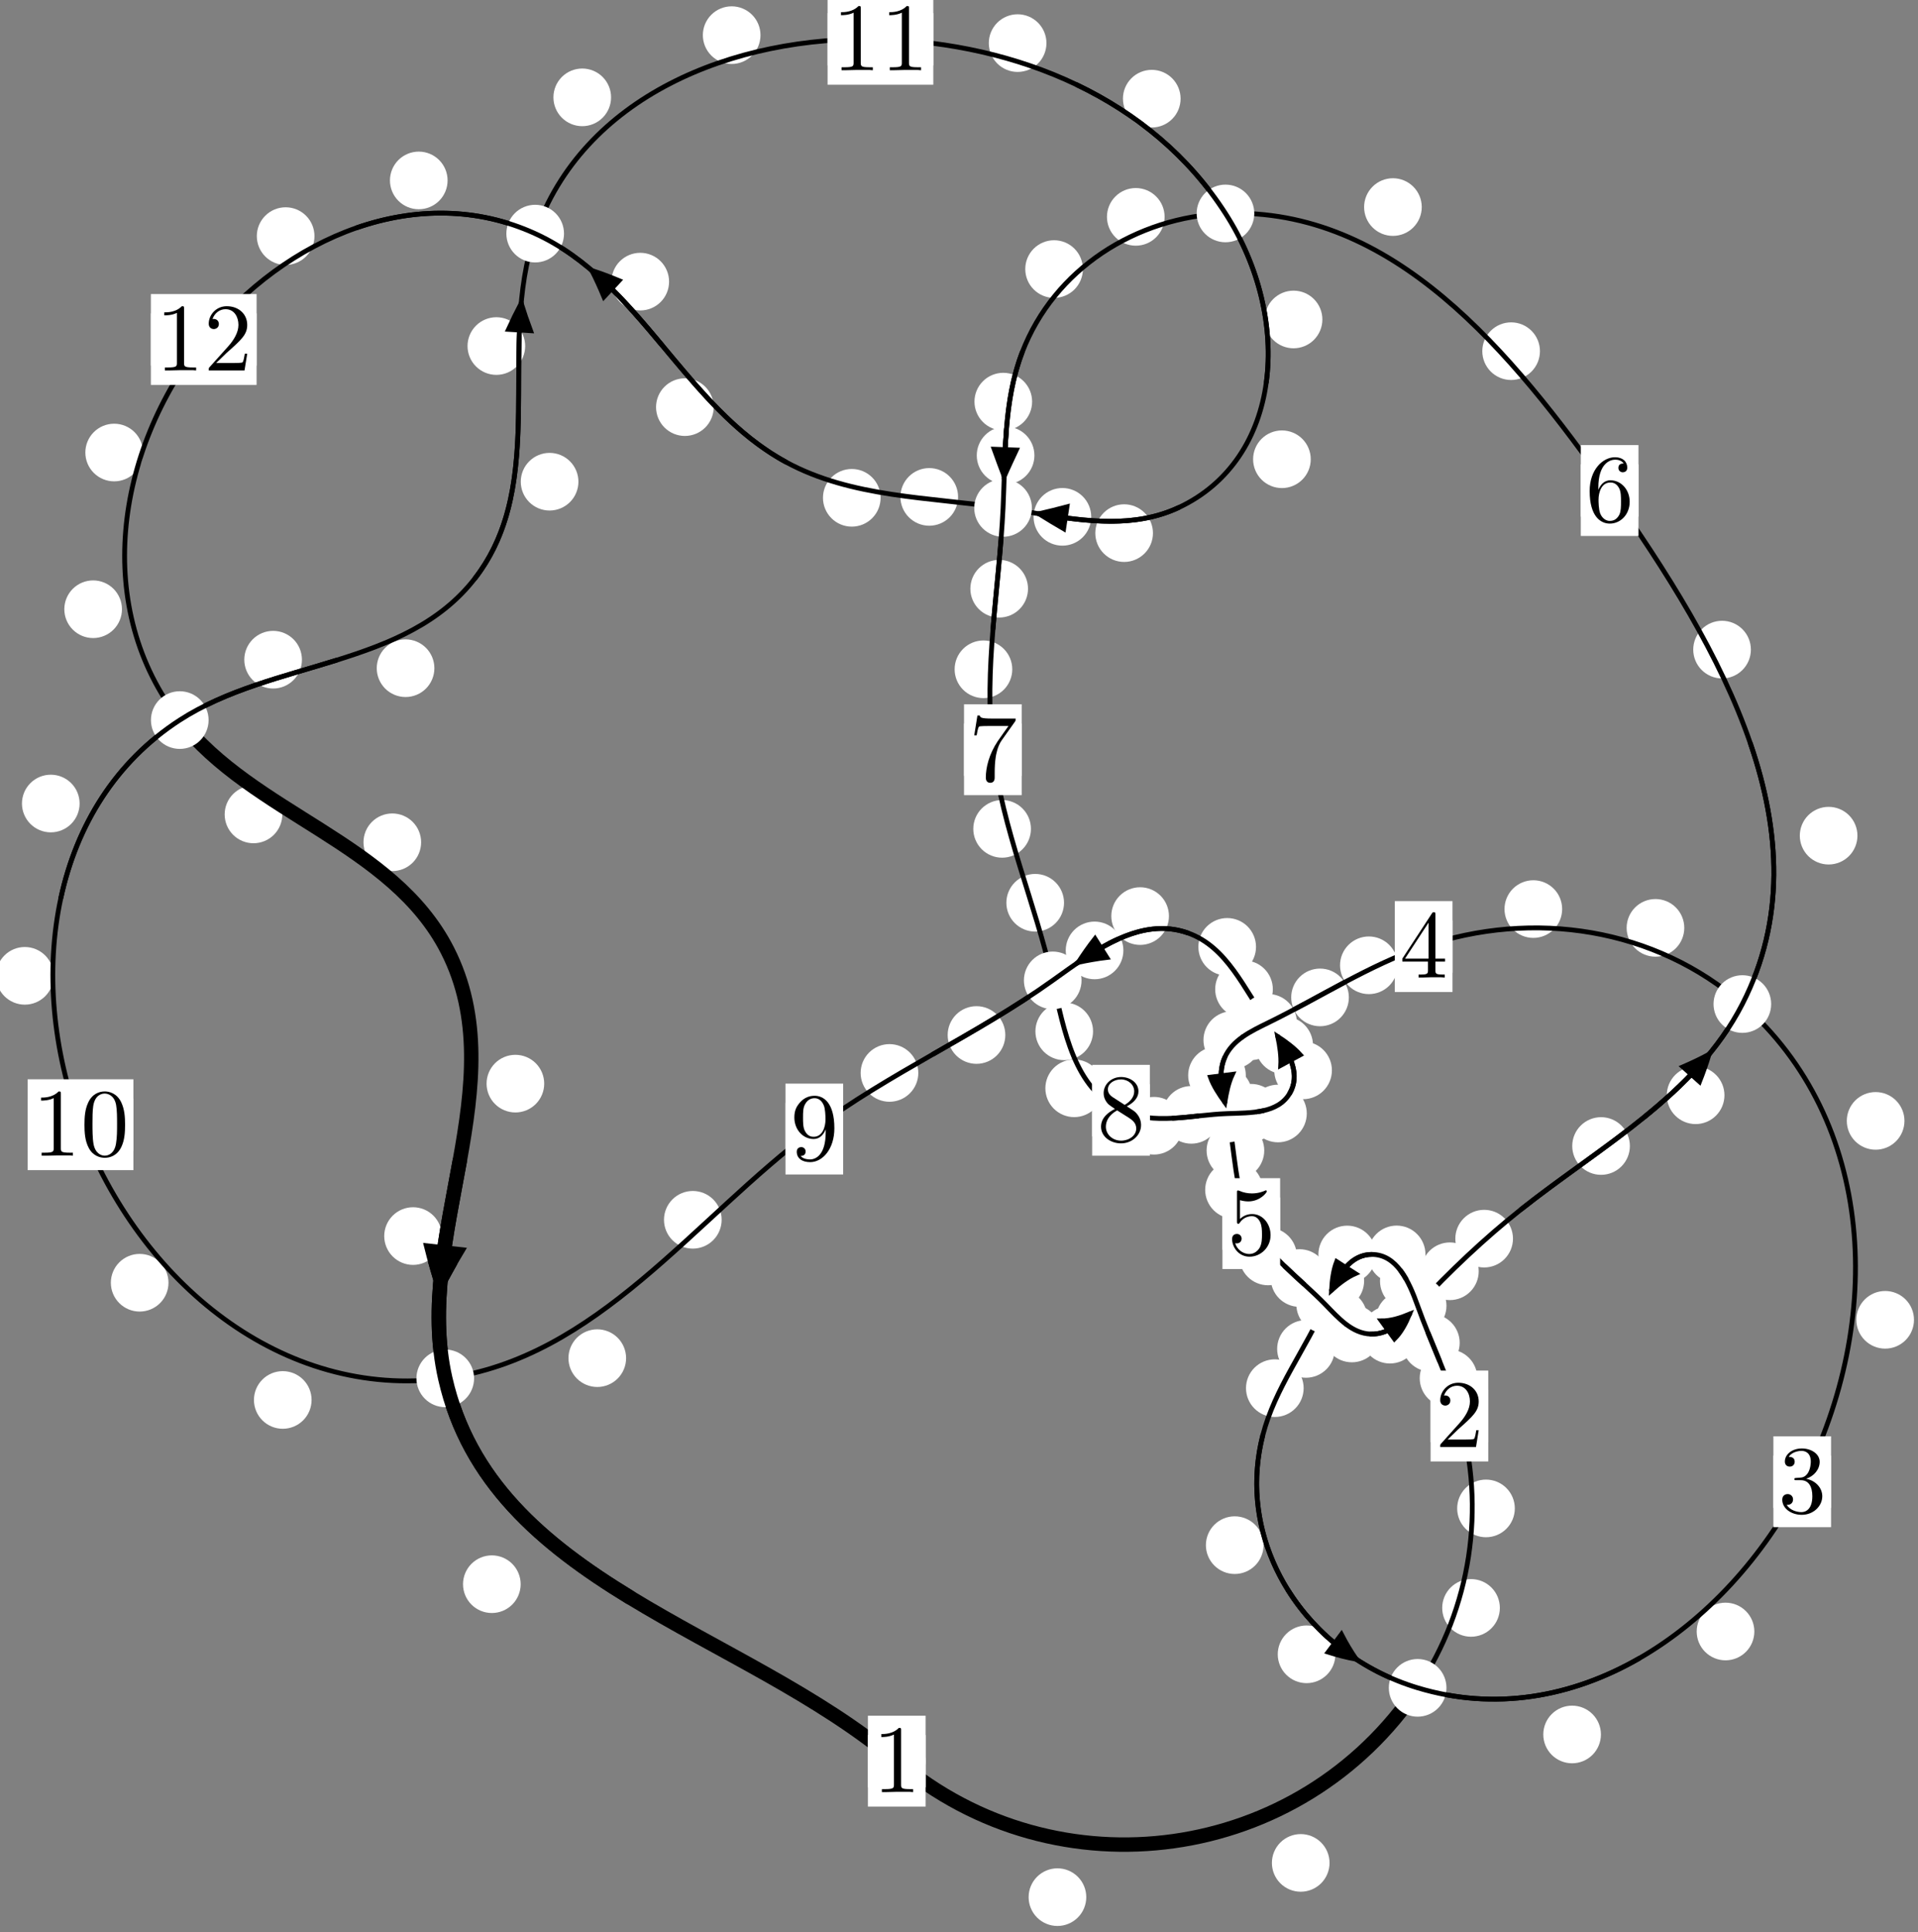<?xml version="1.0"?>
<!-- Created by MetaPost 1.999 on 2021.07.05:2359 -->
<svg version="1.1" xmlns="http://www.w3.org/2000/svg" xmlns:xlink="http://www.w3.org/1999/xlink" width="198.883" height="200.326" viewBox="0 0 198.883 200.326">
<rect x="0" y="0" width="198.883" height="200.326" fill="#808080" stroke="none"/>
<!-- Original BoundingBox: -147.415405 -24.690079 51.467392 175.636169 -->
  <defs>
    <g transform="scale(0.01,0.01)" id="GLYPHcmr10_48">
      <path style="fill-rule: evenodd;" d="M460 -320C460 -400,455 -480,420 -554C374 -650,292 -666,250 -666C190 -666,117 -640,76 -547C44 -478,39 -400,39 -320C39 -245,43 -155,84 -79C127 2,200 22,249 22C303 22,379 1,423 -94C455 -163,460 -241,460 -320M249 -0C210 -0,151 -25,133 -121C122 -181,122 -273,122 -332C122 -396,122 -462,130 -516C149 -635,224 -644,249 -644C282 -644,348 -626,367 -527C377 -471,377 -395,377 -332C377 -257,377 -189,366 -125C351 -30,294 -0,249 -0"></path>
    </g>
    <g transform="scale(0.01,0.01)" id="GLYPHcmr10_49">
      <path style="fill-rule: evenodd;" d="M294 -640C294 -664,294 -666,271 -666C209 -602,121 -602,89 -602L89 -571C109 -571,168 -571,220 -597L220 -79C220 -43,217 -31,127 -31L95 -31L95 -0L257 -0L130 -3L217 -3L257 -3L297 -3L384 -3L419 -0L419 -31L387 -31C297 -31,294 -42,294 -79"></path>
    </g>
    <g transform="scale(0.01,0.01)" id="GLYPHcmr10_50">
      <path style="fill-rule: evenodd;" d="M127 -77L233 -180C389 -318,449 -372,449 -472C449 -586,359 -666,237 -666C124 -666,50 -574,50 -485C50 -429,100 -429,103 -429C120 -429,155 -441,155 -482C155 -508,137 -534,102 -534C94 -534,92 -534,89 -533C112 -598,166 -635,224 -635C315 -635,358 -554,358 -472C358 -392,308 -313,253 -251L61 -37C50 -26,50 -24,50 -0L421 -0L449 -174L424 -174C419 -144,412 -100,402 -85C395 -77,329 -77,307 -77"></path>
    </g>
    <g transform="scale(0.01,0.01)" id="GLYPHcmr10_51">
      <path style="fill-rule: evenodd;" d="M290 -352C372 -379,430 -449,430 -528C430 -610,342 -666,246 -666C145 -666,69 -606,69 -530C69 -497,91 -478,120 -478C151 -478,171 -500,171 -529C171 -579,124 -579,109 -579C140 -628,206 -641,242 -641C283 -641,338 -619,338 -529C338 -517,336 -459,310 -415C280 -367,246 -364,221 -363C213 -362,189 -360,182 -360C174 -359,167 -358,167 -348C167 -337,174 -337,191 -337L235 -337C317 -337,354 -269,354 -171C354 -35,285 -6,241 -6C198 -6,123 -23,88 -82C123 -77,154 -99,154 -137C154 -173,127 -193,98 -193C74 -193,42 -179,42 -135C42 -44,135 22,244 22C366 22,457 -69,457 -171C457 -253,394 -331,290 -352"></path>
    </g>
    <g transform="scale(0.01,0.01)" id="GLYPHcmr10_52">
      <path style="fill-rule: evenodd;" d="M294 -165L294 -78C294 -42,292 -31,218 -31L197 -31L197 -0L332 -0L238 -3L290 -3L332 -3L374 -3L427 -3L468 -0L468 -31L447 -31C373 -31,371 -42,371 -78L371 -165L471 -165L471 -196L371 -196L371 -651C371 -671,371 -677,355 -677C346 -677,343 -677,335 -665L28 -196L28 -165M300 -196L56 -196L300 -569"></path>
    </g>
    <g transform="scale(0.01,0.01)" id="GLYPHcmr10_53">
      <path style="fill-rule: evenodd;" d="M449 -201C449 -320,367 -420,259 -420C211 -420,168 -404,132 -369L132 -564C152 -558,185 -551,217 -551C340 -551,410 -642,410 -655C410 -661,407 -666,400 -666C399 -666,397 -666,392 -663C372 -654,323 -634,256 -634C216 -634,170 -641,123 -662C115 -665,113 -665,111 -665C101 -665,101 -657,101 -641L101 -345C101 -327,101 -319,115 -319C122 -319,124 -322,128 -328C139 -344,176 -398,257 -398C309 -398,334 -352,342 -334C358 -297,360 -258,360 -208C360 -173,360 -113,336 -71C312 -32,275 -6,229 -6C156 -6,99 -59,82 -118C85 -117,88 -116,99 -116C132 -116,149 -141,149 -165C149 -189,132 -214,99 -214C85 -214,50 -207,50 -161C50 -75,119 22,231 22C347 22,449 -74,449 -201"></path>
    </g>
    <g transform="scale(0.01,0.01)" id="GLYPHcmr10_54">
      <path style="fill-rule: evenodd;" d="M132 -328L132 -352C132 -605,256 -641,307 -641C331 -641,373 -635,395 -601C380 -601,340 -601,340 -556C340 -525,364 -510,386 -510C402 -510,432 -519,432 -558C432 -618,388 -666,305 -666C177 -666,42 -537,42 -316C42 -49,158 22,251 22C362 22,457 -72,457 -204C457 -331,368 -427,257 -427C189 -427,152 -376,132 -328M251 -6C188 -6,158 -66,152 -81C134 -128,134 -208,134 -226C134 -304,166 -404,256 -404C272 -404,318 -404,349 -342C367 -305,367 -254,367 -205C367 -157,367 -107,350 -71C320 -11,274 -6,251 -6"></path>
    </g>
    <g transform="scale(0.01,0.01)" id="GLYPHcmr10_55">
      <path style="fill-rule: evenodd;" d="M476 -609C485 -621,485 -623,485 -644L242 -644C120 -644,118 -657,114 -676L89 -676L56 -470L81 -470C84 -486,93 -549,106 -561C113 -567,191 -567,204 -567L411 -567C400 -551,321 -442,299 -409C209 -274,176 -135,176 -33C176 -23,176 22,222 22C268 22,268 -23,268 -33L268 -84C268 -139,271 -194,279 -248C283 -271,297 -357,341 -419"></path>
    </g>
    <g transform="scale(0.01,0.01)" id="GLYPHcmr10_56">
      <path style="fill-rule: evenodd;" d="M163 -457C117 -487,113 -521,113 -538C113 -599,178 -641,249 -641C322 -641,386 -589,386 -517C386 -460,347 -412,287 -377M309 -362C381 -399,430 -451,430 -517C430 -609,341 -666,250 -666C150 -666,69 -592,69 -499C69 -481,71 -436,113 -389C124 -377,161 -352,186 -335C128 -306,42 -250,42 -151C42 -45,144 22,249 22C362 22,457 -61,457 -168C457 -204,446 -249,408 -291C389 -312,373 -322,309 -362M209 -320L332 -242C360 -223,407 -193,407 -132C407 -58,332 -6,250 -6C164 -6,92 -68,92 -151C92 -209,124 -273,209 -320"></path>
    </g>
    <g transform="scale(0.01,0.01)" id="GLYPHcmr10_57">
      <path style="fill-rule: evenodd;" d="M367 -318L367 -286C367 -52,263 -6,205 -6C188 -6,134 -8,107 -42C151 -42,159 -71,159 -88C159 -119,135 -134,113 -134C97 -134,67 -125,67 -86C67 -19,121 22,206 22C335 22,457 -114,457 -329C457 -598,342 -666,253 -666C198 -666,149 -648,106 -603C65 -558,42 -516,42 -441C42 -316,130 -218,242 -218C303 -218,344 -260,367 -318M243 -241C227 -241,181 -241,150 -304C132 -341,132 -391,132 -440C132 -494,132 -541,153 -578C180 -628,218 -641,253 -641C299 -641,332 -607,349 -562C361 -530,365 -467,365 -421C365 -338,331 -241,243 -241"></path>
    </g>
  </defs>
  <path d="M112.639 196.701C112.639 195.909,112.324 195.148,111.763 194.588C111.203 194.028,110.443 193.713,109.65 193.713C108.857 193.713,108.097 194.028,107.537 194.588C106.976 195.148,106.661 195.909,106.661 196.701C106.661 197.494,106.976 198.254,107.537 198.815C108.097 199.375,108.857 199.69,109.65 199.69C110.443 199.69,111.203 199.375,111.763 198.815C112.324 198.254,112.639 197.494,112.639 196.701Z" style="fill: rgb(100%,100%,100%);stroke: none;"></path>
  <path d="M95.976 182.601C95.976 181.809,95.661 181.049,95.1 180.488C94.54 179.928,93.78 179.613,92.987 179.613C92.194 179.613,91.434 179.928,90.874 180.488C90.313 181.049,89.998 181.809,89.998 182.601C89.998 183.394,90.313 184.154,90.874 184.715C91.434 185.275,92.194 185.59,92.987 185.59C93.78 185.59,94.54 185.275,95.1 184.715C95.661 184.154,95.976 183.394,95.976 182.601Z" style="fill: rgb(100%,100%,100%);stroke: none;"></path>
  <path d="M155.525 166.712C155.525 165.919,155.21 165.159,154.649 164.598C154.089 164.038,153.329 163.723,152.536 163.723C151.743 163.723,150.983 164.038,150.423 164.598C149.862 165.159,149.547 165.919,149.547 166.712C149.547 167.504,149.862 168.265,150.423 168.825C150.983 169.386,151.743 169.701,152.536 169.701C153.329 169.701,154.089 169.386,154.649 168.825C155.21 168.265,155.525 167.504,155.525 166.712Z" style="fill: rgb(100%,100%,100%);stroke: none;"></path>
  <path d="M137.865 193.151C137.865 192.359,137.55 191.598,136.989 191.038C136.429 190.477,135.668 190.163,134.876 190.163C134.083 190.163,133.323 190.477,132.762 191.038C132.202 191.598,131.887 192.359,131.887 193.151C131.887 193.944,132.202 194.704,132.762 195.265C133.323 195.825,134.083 196.14,134.876 196.14C135.668 196.14,136.429 195.825,136.989 195.265C137.55 194.704,137.865 193.944,137.865 193.151Z" style="fill: rgb(100%,100%,100%);stroke: none;"></path>
  <path d="M153.193 142.897C153.193 142.104,152.878 141.344,152.318 140.783C151.757 140.223,150.997 139.908,150.204 139.908C149.412 139.908,148.651 140.223,148.091 140.783C147.53 141.344,147.215 142.104,147.215 142.897C147.215 143.689,147.53 144.449,148.091 145.01C148.651 145.57,149.412 145.885,150.204 145.885C150.997 145.885,151.757 145.57,152.318 145.01C152.878 144.449,153.193 143.689,153.193 142.897Z" style="fill: rgb(100%,100%,100%);stroke: none;"></path>
  <path d="M157.076 156.397C157.076 155.604,156.761 154.844,156.201 154.283C155.64 153.723,154.88 153.408,154.087 153.408C153.295 153.408,152.534 153.723,151.974 154.283C151.413 154.844,151.098 155.604,151.098 156.397C151.098 157.189,151.413 157.95,151.974 158.51C152.534 159.07,153.295 159.385,154.087 159.385C154.88 159.385,155.64 159.07,156.201 158.51C156.761 157.95,157.076 157.189,157.076 156.397Z" style="fill: rgb(100%,100%,100%);stroke: none;"></path>
  <path d="M149.075 132.826C149.075 132.033,148.76 131.273,148.199 130.712C147.639 130.152,146.879 129.837,146.086 129.837C145.293 129.837,144.533 130.152,143.973 130.712C143.412 131.273,143.097 132.033,143.097 132.826C143.097 133.618,143.412 134.379,143.973 134.939C144.533 135.499,145.293 135.814,146.086 135.814C146.879 135.814,147.639 135.499,148.199 134.939C148.76 134.379,149.075 133.618,149.075 132.826Z" style="fill: rgb(100%,100%,100%);stroke: none;"></path>
  <path d="M151.359 139.227C151.359 138.434,151.044 137.674,150.484 137.113C149.924 136.553,149.163 136.238,148.371 136.238C147.578 136.238,146.818 136.553,146.257 137.113C145.697 137.674,145.382 138.434,145.382 139.227C145.382 140.019,145.697 140.779,146.257 141.34C146.818 141.9,147.578 142.215,148.371 142.215C149.163 142.215,149.924 141.9,150.484 141.34C151.044 140.779,151.359 140.019,151.359 139.227Z" style="fill: rgb(100%,100%,100%);stroke: none;"></path>
  <path d="M142.685 130.069C142.685 129.276,142.37 128.516,141.81 127.956C141.249 127.395,140.489 127.08,139.697 127.08C138.904 127.08,138.144 127.395,137.583 127.956C137.023 128.516,136.708 129.276,136.708 130.069C136.708 130.862,137.023 131.622,137.583 132.182C138.144 132.743,138.904 133.058,139.697 133.058C140.489 133.058,141.249 132.743,141.81 132.182C142.37 131.622,142.685 130.862,142.685 130.069Z" style="fill: rgb(100%,100%,100%);stroke: none;"></path>
  <path d="M147.811 130.061C147.811 129.269,147.497 128.508,146.936 127.948C146.376 127.387,145.615 127.073,144.823 127.073C144.03 127.073,143.27 127.387,142.709 127.948C142.149 128.508,141.834 129.269,141.834 130.061C141.834 130.854,142.149 131.614,142.709 132.175C143.27 132.735,144.03 133.05,144.823 133.05C145.615 133.05,146.376 132.735,146.936 132.175C147.497 131.614,147.811 130.854,147.811 130.061Z" style="fill: rgb(100%,100%,100%);stroke: none;"></path>
  <path d="M138.409 139.86C138.409 139.068,138.095 138.307,137.534 137.747C136.974 137.186,136.213 136.871,135.421 136.871C134.628 136.871,133.868 137.186,133.307 137.747C132.747 138.307,132.432 139.068,132.432 139.86C132.432 140.653,132.747 141.413,133.307 141.974C133.868 142.534,134.628 142.849,135.421 142.849C136.213 142.849,136.974 142.534,137.534 141.974C138.095 141.413,138.409 140.653,138.409 139.86Z" style="fill: rgb(100%,100%,100%);stroke: none;"></path>
  <path d="M141.45 132.797C141.45 132.005,141.135 131.245,140.575 130.684C140.014 130.124,139.254 129.809,138.461 129.809C137.669 129.809,136.909 130.124,136.348 130.684C135.788 131.245,135.473 132.005,135.473 132.797C135.473 133.59,135.788 134.35,136.348 134.911C136.909 135.471,137.669 135.786,138.461 135.786C139.254 135.786,140.014 135.471,140.575 134.911C141.135 134.35,141.45 133.59,141.45 132.797Z" style="fill: rgb(100%,100%,100%);stroke: none;"></path>
  <path d="M131.02 160.206C131.02 159.413,130.706 158.653,130.145 158.093C129.585 157.532,128.824 157.217,128.032 157.217C127.239 157.217,126.479 157.532,125.918 158.093C125.358 158.653,125.043 159.413,125.043 160.206C125.043 160.999,125.358 161.759,125.918 162.319C126.479 162.88,127.239 163.195,128.032 163.195C128.824 163.195,129.585 162.88,130.145 162.319C130.706 161.759,131.02 160.999,131.02 160.206Z" style="fill: rgb(100%,100%,100%);stroke: none;"></path>
  <path d="M135.179 143.928C135.179 143.135,134.864 142.375,134.303 141.814C133.743 141.254,132.983 140.939,132.19 140.939C131.397 140.939,130.637 141.254,130.077 141.814C129.516 142.375,129.201 143.135,129.201 143.928C129.201 144.72,129.516 145.481,130.077 146.041C130.637 146.602,131.397 146.917,132.19 146.917C132.983 146.917,133.743 146.602,134.303 146.041C134.864 145.481,135.179 144.72,135.179 143.928Z" style="fill: rgb(100%,100%,100%);stroke: none;"></path>
  <path d="M166.005 179.834C166.005 179.042,165.69 178.281,165.13 177.721C164.569 177.16,163.809 176.846,163.016 176.846C162.224 176.846,161.464 177.16,160.903 177.721C160.343 178.281,160.028 179.042,160.028 179.834C160.028 180.627,160.343 181.387,160.903 181.948C161.464 182.508,162.224 182.823,163.016 182.823C163.809 182.823,164.569 182.508,165.13 181.948C165.69 181.387,166.005 180.627,166.005 179.834Z" style="fill: rgb(100%,100%,100%);stroke: none;"></path>
  <path d="M138.472 171.524C138.472 170.731,138.157 169.971,137.596 169.411C137.036 168.85,136.276 168.535,135.483 168.535C134.69 168.535,133.93 168.85,133.37 169.411C132.809 169.971,132.494 170.731,132.494 171.524C132.494 172.317,132.809 173.077,133.37 173.637C133.93 174.198,134.69 174.513,135.483 174.513C136.276 174.513,137.036 174.198,137.596 173.637C138.157 173.077,138.472 172.317,138.472 171.524Z" style="fill: rgb(100%,100%,100%);stroke: none;"></path>
  <path d="M198.467 136.842C198.467 136.049,198.152 135.289,197.592 134.728C197.031 134.168,196.271 133.853,195.479 133.853C194.686 133.853,193.926 134.168,193.365 134.728C192.805 135.289,192.49 136.049,192.49 136.842C192.49 137.634,192.805 138.394,193.365 138.955C193.926 139.515,194.686 139.83,195.479 139.83C196.271 139.83,197.031 139.515,197.592 138.955C198.152 138.394,198.467 137.634,198.467 136.842Z" style="fill: rgb(100%,100%,100%);stroke: none;"></path>
  <path d="M181.913 169.158C181.913 168.366,181.598 167.605,181.037 167.045C180.477 166.484,179.717 166.17,178.924 166.17C178.131 166.17,177.371 166.484,176.811 167.045C176.25 167.605,175.935 168.366,175.935 169.158C175.935 169.951,176.25 170.711,176.811 171.272C177.371 171.832,178.131 172.147,178.924 172.147C179.717 172.147,180.477 171.832,181.037 171.272C181.598 170.711,181.913 169.951,181.913 169.158Z" style="fill: rgb(100%,100%,100%);stroke: none;"></path>
  <path d="M174.648 96.204C174.648 95.411,174.333 94.651,173.773 94.09C173.212 93.53,172.452 93.215,171.659 93.215C170.867 93.215,170.106 93.53,169.546 94.09C168.986 94.651,168.671 95.411,168.671 96.204C168.671 96.996,168.986 97.757,169.546 98.317C170.106 98.878,170.867 99.192,171.659 99.192C172.452 99.192,173.212 98.878,173.773 98.317C174.333 97.757,174.648 96.996,174.648 96.204Z" style="fill: rgb(100%,100%,100%);stroke: none;"></path>
  <path d="M197.478 116.217C197.478 115.424,197.163 114.664,196.602 114.103C196.042 113.543,195.281 113.228,194.489 113.228C193.696 113.228,192.936 113.543,192.375 114.103C191.815 114.664,191.5 115.424,191.5 116.217C191.5 117.009,191.815 117.77,192.375 118.33C192.936 118.89,193.696 119.205,194.489 119.205C195.281 119.205,196.042 118.89,196.602 118.33C197.163 117.77,197.478 117.009,197.478 116.217Z" style="fill: rgb(100%,100%,100%);stroke: none;"></path>
  <path d="M144.93 100.084C144.93 99.291,144.615 98.531,144.055 97.971C143.494 97.41,142.734 97.095,141.941 97.095C141.149 97.095,140.388 97.41,139.828 97.971C139.267 98.531,138.952 99.291,138.952 100.084C138.952 100.877,139.267 101.637,139.828 102.197C140.388 102.758,141.149 103.073,141.941 103.073C142.734 103.073,143.494 102.758,144.055 102.197C144.615 101.637,144.93 100.877,144.93 100.084Z" style="fill: rgb(100%,100%,100%);stroke: none;"></path>
  <path d="M161.984 94.255C161.984 93.463,161.67 92.703,161.109 92.142C160.549 91.582,159.788 91.267,158.996 91.267C158.203 91.267,157.443 91.582,156.882 92.142C156.322 92.703,156.007 93.463,156.007 94.255C156.007 95.048,156.322 95.808,156.882 96.369C157.443 96.929,158.203 97.244,158.996 97.244C159.788 97.244,160.549 96.929,161.109 96.369C161.67 95.808,161.984 95.048,161.984 94.255Z" style="fill: rgb(100%,100%,100%);stroke: none;"></path>
  <path d="M132.686 106.925C132.686 106.132,132.371 105.372,131.81 104.812C131.25 104.251,130.49 103.936,129.697 103.936C128.904 103.936,128.144 104.251,127.584 104.812C127.023 105.372,126.708 106.132,126.708 106.925C126.708 107.718,127.023 108.478,127.584 109.038C128.144 109.599,128.904 109.914,129.697 109.914C130.49 109.914,131.25 109.599,131.81 109.038C132.371 108.478,132.686 107.718,132.686 106.925Z" style="fill: rgb(100%,100%,100%);stroke: none;"></path>
  <path d="M139.867 103.414C139.867 102.621,139.552 101.861,138.991 101.301C138.431 100.74,137.67 100.425,136.878 100.425C136.085 100.425,135.325 100.74,134.764 101.301C134.204 101.861,133.889 102.621,133.889 103.414C133.889 104.207,134.204 104.967,134.764 105.527C135.325 106.088,136.085 106.403,136.878 106.403C137.67 106.403,138.431 106.088,138.991 105.527C139.552 104.967,139.867 104.207,139.867 103.414Z" style="fill: rgb(100%,100%,100%);stroke: none;"></path>
  <path d="M129.182 111.497C129.182 110.705,128.868 109.945,128.307 109.384C127.747 108.824,126.986 108.509,126.194 108.509C125.401 108.509,124.641 108.824,124.08 109.384C123.52 109.945,123.205 110.705,123.205 111.497C123.205 112.29,123.52 113.05,124.08 113.611C124.641 114.171,125.401 114.486,126.194 114.486C126.986 114.486,127.747 114.171,128.307 113.611C128.868 113.05,129.182 112.29,129.182 111.497Z" style="fill: rgb(100%,100%,100%);stroke: none;"></path>
  <path d="M130.768 107.836C130.768 107.043,130.453 106.283,129.893 105.722C129.332 105.162,128.572 104.847,127.779 104.847C126.987 104.847,126.226 105.162,125.666 105.722C125.106 106.283,124.791 107.043,124.791 107.836C124.791 108.628,125.106 109.388,125.666 109.949C126.226 110.509,126.987 110.824,127.779 110.824C128.572 110.824,129.332 110.509,129.893 109.949C130.453 109.388,130.768 108.628,130.768 107.836Z" style="fill: rgb(100%,100%,100%);stroke: none;"></path>
  <path d="M131.093 119.286C131.093 118.494,130.778 117.733,130.218 117.173C129.657 116.612,128.897 116.298,128.105 116.298C127.312 116.298,126.552 116.612,125.991 117.173C125.431 117.733,125.116 118.494,125.116 119.286C125.116 120.079,125.431 120.839,125.991 121.4C126.552 121.96,127.312 122.275,128.105 122.275C128.897 122.275,129.657 121.96,130.218 121.4C130.778 120.839,131.093 120.079,131.093 119.286Z" style="fill: rgb(100%,100%,100%);stroke: none;"></path>
  <path d="M129.84 113.517C129.84 112.725,129.525 111.964,128.964 111.404C128.404 110.843,127.644 110.528,126.851 110.528C126.058 110.528,125.298 110.843,124.738 111.404C124.177 111.964,123.862 112.725,123.862 113.517C123.862 114.31,124.177 115.07,124.738 115.631C125.298 116.191,126.058 116.506,126.851 116.506C127.644 116.506,128.404 116.191,128.964 115.631C129.525 115.07,129.84 114.31,129.84 113.517Z" style="fill: rgb(100%,100%,100%);stroke: none;"></path>
  <path d="M134.481 130.272C134.481 129.479,134.166 128.719,133.606 128.159C133.045 127.598,132.285 127.283,131.492 127.283C130.7 127.283,129.94 127.598,129.379 128.159C128.819 128.719,128.504 129.479,128.504 130.272C128.504 131.065,128.819 131.825,129.379 132.385C129.94 132.946,130.7 133.261,131.492 133.261C132.285 133.261,133.045 132.946,133.606 132.385C134.166 131.825,134.481 131.065,134.481 130.272Z" style="fill: rgb(100%,100%,100%);stroke: none;"></path>
  <path d="M130.946 123.367C130.946 122.574,130.631 121.814,130.071 121.254C129.51 120.693,128.75 120.378,127.958 120.378C127.165 120.378,126.405 120.693,125.844 121.254C125.284 121.814,124.969 122.574,124.969 123.367C124.969 124.16,125.284 124.92,125.844 125.48C126.405 126.041,127.165 126.356,127.958 126.356C128.75 126.356,129.51 126.041,130.071 125.48C130.631 124.92,130.946 124.16,130.946 123.367Z" style="fill: rgb(100%,100%,100%);stroke: none;"></path>
  <path d="M141.772 136.649C141.772 135.856,141.457 135.096,140.896 134.536C140.336 133.975,139.576 133.66,138.783 133.66C137.99 133.66,137.23 133.975,136.67 134.536C136.109 135.096,135.794 135.856,135.794 136.649C135.794 137.442,136.109 138.202,136.67 138.762C137.23 139.323,137.99 139.638,138.783 139.638C139.576 139.638,140.336 139.323,140.896 138.762C141.457 138.202,141.772 137.442,141.772 136.649Z" style="fill: rgb(100%,100%,100%);stroke: none;"></path>
  <path d="M137.741 132.511C137.741 131.718,137.426 130.958,136.865 130.397C136.305 129.837,135.544 129.522,134.752 129.522C133.959 129.522,133.199 129.837,132.638 130.397C132.078 130.958,131.763 131.718,131.763 132.511C131.763 133.303,132.078 134.063,132.638 134.624C133.199 135.184,133.959 135.499,134.752 135.499C135.544 135.499,136.305 135.184,136.865 134.624C137.426 134.063,137.741 133.303,137.741 132.511Z" style="fill: rgb(100%,100%,100%);stroke: none;"></path>
  <path d="M147.116 138.381C147.116 137.589,146.801 136.829,146.24 136.268C145.68 135.708,144.92 135.393,144.127 135.393C143.334 135.393,142.574 135.708,142.014 136.268C141.453 136.829,141.138 137.589,141.138 138.381C141.138 139.174,141.453 139.934,142.014 140.495C142.574 141.055,143.334 141.37,144.127 141.37C144.92 141.37,145.68 141.055,146.24 140.495C146.801 139.934,147.116 139.174,147.116 138.381Z" style="fill: rgb(100%,100%,100%);stroke: none;"></path>
  <path d="M143.17 138.259C143.17 137.466,142.855 136.706,142.294 136.145C141.734 135.585,140.974 135.27,140.181 135.27C139.388 135.27,138.628 135.585,138.068 136.145C137.507 136.706,137.192 137.466,137.192 138.259C137.192 139.051,137.507 139.812,138.068 140.372C138.628 140.933,139.388 141.247,140.181 141.247C140.974 141.247,141.734 140.933,142.294 140.372C142.855 139.812,143.17 139.051,143.17 138.259Z" style="fill: rgb(100%,100%,100%);stroke: none;"></path>
  <path d="M153.332 131.808C153.332 131.015,153.017 130.255,152.456 129.695C151.896 129.134,151.136 128.819,150.343 128.819C149.55 128.819,148.79 129.134,148.23 129.695C147.669 130.255,147.354 131.015,147.354 131.808C147.354 132.601,147.669 133.361,148.23 133.921C148.79 134.482,149.55 134.797,150.343 134.797C151.136 134.797,151.896 134.482,152.456 133.921C153.017 133.361,153.332 132.601,153.332 131.808Z" style="fill: rgb(100%,100%,100%);stroke: none;"></path>
  <path d="M148.626 136.845C148.626 136.052,148.311 135.292,147.751 134.732C147.19 134.171,146.43 133.856,145.638 133.856C144.845 133.856,144.085 134.171,143.524 134.732C142.964 135.292,142.649 136.052,142.649 136.845C142.649 137.638,142.964 138.398,143.524 138.958C144.085 139.519,144.845 139.834,145.638 139.834C146.43 139.834,147.19 139.519,147.751 138.958C148.311 138.398,148.626 137.638,148.626 136.845Z" style="fill: rgb(100%,100%,100%);stroke: none;"></path>
  <path d="M169.007 118.821C169.007 118.028,168.693 117.268,168.132 116.708C167.572 116.147,166.811 115.832,166.019 115.832C165.226 115.832,164.466 116.147,163.905 116.708C163.345 117.268,163.03 118.028,163.03 118.821C163.03 119.614,163.345 120.374,163.905 120.934C164.466 121.495,165.226 121.81,166.019 121.81C166.811 121.81,167.572 121.495,168.132 120.934C168.693 120.374,169.007 119.614,169.007 118.821Z" style="fill: rgb(100%,100%,100%);stroke: none;"></path>
  <path d="M156.885 128.427C156.885 127.634,156.57 126.874,156.009 126.313C155.449 125.753,154.689 125.438,153.896 125.438C153.103 125.438,152.343 125.753,151.783 126.313C151.222 126.874,150.907 127.634,150.907 128.427C150.907 129.219,151.222 129.979,151.783 130.54C152.343 131.1,153.103 131.415,153.896 131.415C154.689 131.415,155.449 131.1,156.009 130.54C156.57 129.979,156.885 129.219,156.885 128.427Z" style="fill: rgb(100%,100%,100%);stroke: none;"></path>
  <path d="M192.604 86.644C192.604 85.852,192.289 85.091,191.729 84.531C191.168 83.971,190.408 83.656,189.615 83.656C188.823 83.656,188.063 83.971,187.502 84.531C186.942 85.091,186.627 85.852,186.627 86.644C186.627 87.437,186.942 88.197,187.502 88.758C188.063 89.318,188.823 89.633,189.615 89.633C190.408 89.633,191.168 89.318,191.729 88.758C192.289 88.197,192.604 87.437,192.604 86.644Z" style="fill: rgb(100%,100%,100%);stroke: none;"></path>
  <path d="M178.813 113.559C178.813 112.766,178.498 112.006,177.937 111.446C177.377 110.885,176.617 110.57,175.824 110.57C175.031 110.57,174.271 110.885,173.711 111.446C173.15 112.006,172.835 112.766,172.835 113.559C172.835 114.352,173.15 115.112,173.711 115.672C174.271 116.233,175.031 116.548,175.824 116.548C176.617 116.548,177.377 116.233,177.937 115.672C178.498 115.112,178.813 114.352,178.813 113.559Z" style="fill: rgb(100%,100%,100%);stroke: none;"></path>
  <path d="M159.682 36.41C159.682 35.618,159.367 34.857,158.806 34.297C158.246 33.737,157.486 33.422,156.693 33.422C155.9 33.422,155.14 33.737,154.58 34.297C154.019 34.857,153.704 35.618,153.704 36.41C153.704 37.203,154.019 37.963,154.58 38.524C155.14 39.084,155.9 39.399,156.693 39.399C157.486 39.399,158.246 39.084,158.806 38.524C159.367 37.963,159.682 37.203,159.682 36.41Z" style="fill: rgb(100%,100%,100%);stroke: none;"></path>
  <path d="M181.554 67.353C181.554 66.56,181.24 65.8,180.679 65.24C180.119 64.679,179.358 64.364,178.566 64.364C177.773 64.364,177.013 64.679,176.452 65.24C175.892 65.8,175.577 66.56,175.577 67.353C175.577 68.146,175.892 68.906,176.452 69.466C177.013 70.027,177.773 70.342,178.566 70.342C179.358 70.342,180.119 70.027,180.679 69.466C181.24 68.906,181.554 68.146,181.554 67.353Z" style="fill: rgb(100%,100%,100%);stroke: none;"></path>
  <path d="M120.761 22.485C120.761 21.692,120.446 20.932,119.885 20.372C119.325 19.811,118.564 19.496,117.772 19.496C116.979 19.496,116.219 19.811,115.658 20.372C115.098 20.932,114.783 21.692,114.783 22.485C114.783 23.278,115.098 24.038,115.658 24.598C116.219 25.159,116.979 25.474,117.772 25.474C118.564 25.474,119.325 25.159,119.885 24.598C120.446 24.038,120.761 23.278,120.761 22.485Z" style="fill: rgb(100%,100%,100%);stroke: none;"></path>
  <path d="M147.426 21.469C147.426 20.676,147.111 19.916,146.55 19.356C145.99 18.795,145.229 18.48,144.437 18.48C143.644 18.48,142.884 18.795,142.323 19.356C141.763 19.916,141.448 20.676,141.448 21.469C141.448 22.262,141.763 23.022,142.323 23.582C142.884 24.143,143.644 24.458,144.437 24.458C145.229 24.458,145.99 24.143,146.55 23.582C147.111 23.022,147.426 22.262,147.426 21.469Z" style="fill: rgb(100%,100%,100%);stroke: none;"></path>
  <path d="M107.023 41.643C107.023 40.85,106.708 40.09,106.148 39.53C105.587 38.969,104.827 38.654,104.034 38.654C103.242 38.654,102.482 38.969,101.921 39.53C101.361 40.09,101.046 40.85,101.046 41.643C101.046 42.436,101.361 43.196,101.921 43.756C102.482 44.317,103.242 44.632,104.034 44.632C104.827 44.632,105.587 44.317,106.148 43.756C106.708 43.196,107.023 42.436,107.023 41.643Z" style="fill: rgb(100%,100%,100%);stroke: none;"></path>
  <path d="M112.29 27.898C112.29 27.105,111.975 26.345,111.415 25.784C110.854 25.224,110.094 24.909,109.301 24.909C108.509 24.909,107.749 25.224,107.188 25.784C106.628 26.345,106.313 27.105,106.313 27.898C106.313 28.69,106.628 29.45,107.188 30.011C107.749 30.571,108.509 30.886,109.301 30.886C110.094 30.886,110.854 30.571,111.415 30.011C111.975 29.45,112.29 28.69,112.29 27.898Z" style="fill: rgb(100%,100%,100%);stroke: none;"></path>
  <path d="M106.598 61.04C106.598 60.247,106.283 59.487,105.723 58.927C105.162 58.366,104.402 58.051,103.609 58.051C102.817 58.051,102.056 58.366,101.496 58.927C100.935 59.487,100.62 60.247,100.62 61.04C100.62 61.833,100.935 62.593,101.496 63.153C102.056 63.714,102.817 64.029,103.609 64.029C104.402 64.029,105.162 63.714,105.723 63.153C106.283 62.593,106.598 61.833,106.598 61.04Z" style="fill: rgb(100%,100%,100%);stroke: none;"></path>
  <path d="M107.261 47.219C107.261 46.426,106.946 45.666,106.386 45.106C105.825 44.545,105.065 44.23,104.272 44.23C103.48 44.23,102.719 44.545,102.159 45.106C101.599 45.666,101.284 46.426,101.284 47.219C101.284 48.012,101.599 48.772,102.159 49.332C102.719 49.893,103.48 50.208,104.272 50.208C105.065 50.208,105.825 49.893,106.386 49.332C106.946 48.772,107.261 48.012,107.261 47.219Z" style="fill: rgb(100%,100%,100%);stroke: none;"></path>
  <path d="M106.901 85.939C106.901 85.146,106.586 84.386,106.026 83.826C105.465 83.265,104.705 82.95,103.912 82.95C103.12 82.95,102.36 83.265,101.799 83.826C101.239 84.386,100.924 85.146,100.924 85.939C100.924 86.732,101.239 87.492,101.799 88.052C102.36 88.613,103.12 88.928,103.912 88.928C104.705 88.928,105.465 88.613,106.026 88.052C106.586 87.492,106.901 86.732,106.901 85.939Z" style="fill: rgb(100%,100%,100%);stroke: none;"></path>
  <path d="M104.965 69.395C104.965 68.602,104.65 67.842,104.09 67.281C103.53 66.721,102.769 66.406,101.977 66.406C101.184 66.406,100.424 66.721,99.863 67.281C99.303 67.842,98.988 68.602,98.988 69.395C98.988 70.187,99.303 70.947,99.863 71.508C100.424 72.068,101.184 72.383,101.977 72.383C102.769 72.383,103.53 72.068,104.09 71.508C104.65 70.947,104.965 70.187,104.965 69.395Z" style="fill: rgb(100%,100%,100%);stroke: none;"></path>
  <path d="M113.342 106.934C113.342 106.141,113.028 105.381,112.467 104.82C111.907 104.26,111.146 103.945,110.354 103.945C109.561 103.945,108.801 104.26,108.24 104.82C107.68 105.381,107.365 106.141,107.365 106.934C107.365 107.726,107.68 108.486,108.24 109.047C108.801 109.607,109.561 109.922,110.354 109.922C111.146 109.922,111.907 109.607,112.467 109.047C113.028 108.486,113.342 107.726,113.342 106.934Z" style="fill: rgb(100%,100%,100%);stroke: none;"></path>
  <path d="M110.332 93.6C110.332 92.807,110.017 92.047,109.456 91.487C108.896 90.926,108.136 90.611,107.343 90.611C106.55 90.611,105.79 90.926,105.23 91.487C104.669 92.047,104.354 92.807,104.354 93.6C104.354 94.393,104.669 95.153,105.23 95.713C105.79 96.274,106.55 96.589,107.343 96.589C108.136 96.589,108.896 96.274,109.456 95.713C110.017 95.153,110.332 94.393,110.332 93.6Z" style="fill: rgb(100%,100%,100%);stroke: none;"></path>
  <path d="M122.645 116.721C122.645 115.928,122.33 115.168,121.77 114.607C121.209 114.047,120.449 113.732,119.656 113.732C118.864 113.732,118.104 114.047,117.543 114.607C116.983 115.168,116.668 115.928,116.668 116.721C116.668 117.513,116.983 118.273,117.543 118.834C118.104 119.394,118.864 119.709,119.656 119.709C120.449 119.709,121.209 119.394,121.77 118.834C122.33 118.273,122.645 117.513,122.645 116.721Z" style="fill: rgb(100%,100%,100%);stroke: none;"></path>
  <path d="M114.374 112.838C114.374 112.045,114.059 111.285,113.499 110.724C112.938 110.164,112.178 109.849,111.385 109.849C110.593 109.849,109.833 110.164,109.272 110.724C108.712 111.285,108.397 112.045,108.397 112.838C108.397 113.63,108.712 114.39,109.272 114.951C109.833 115.511,110.593 115.826,111.385 115.826C112.178 115.826,112.938 115.511,113.499 114.951C114.059 114.39,114.374 113.63,114.374 112.838Z" style="fill: rgb(100%,100%,100%);stroke: none;"></path>
  <path d="M132.726 115.374C132.726 114.581,132.412 113.821,131.851 113.261C131.291 112.7,130.53 112.385,129.738 112.385C128.945 112.385,128.185 112.7,127.624 113.261C127.064 113.821,126.749 114.581,126.749 115.374C126.749 116.167,127.064 116.927,127.624 117.487C128.185 118.048,128.945 118.363,129.738 118.363C130.53 118.363,131.291 118.048,131.851 117.487C132.412 116.927,132.726 116.167,132.726 115.374Z" style="fill: rgb(100%,100%,100%);stroke: none;"></path>
  <path d="M126.521 115.59C126.521 114.798,126.206 114.037,125.645 113.477C125.085 112.916,124.324 112.602,123.532 112.602C122.739 112.602,121.979 112.916,121.418 113.477C120.858 114.037,120.543 114.798,120.543 115.59C120.543 116.383,120.858 117.143,121.418 117.704C121.979 118.264,122.739 118.579,123.532 118.579C124.324 118.579,125.085 118.264,125.645 117.704C126.206 117.143,126.521 116.383,126.521 115.59Z" style="fill: rgb(100%,100%,100%);stroke: none;"></path>
  <path d="M138.11 110.978C138.11 110.186,137.795 109.426,137.234 108.865C136.674 108.305,135.914 107.99,135.121 107.99C134.328 107.99,133.568 108.305,133.008 108.865C132.447 109.426,132.132 110.186,132.132 110.978C132.132 111.771,132.447 112.531,133.008 113.092C133.568 113.652,134.328 113.967,135.121 113.967C135.914 113.967,136.674 113.652,137.234 113.092C137.795 112.531,138.11 111.771,138.11 110.978Z" style="fill: rgb(100%,100%,100%);stroke: none;"></path>
  <path d="M135.504 115.451C135.504 114.658,135.189 113.898,134.629 113.337C134.068 112.777,133.308 112.462,132.515 112.462C131.723 112.462,130.963 112.777,130.402 113.337C129.842 113.898,129.527 114.658,129.527 115.451C129.527 116.243,129.842 117.003,130.402 117.564C130.963 118.124,131.723 118.439,132.515 118.439C133.308 118.439,134.068 118.124,134.629 117.564C135.189 117.003,135.504 116.243,135.504 115.451Z" style="fill: rgb(100%,100%,100%);stroke: none;"></path>
  <path d="M131.984 102.568C131.984 101.775,131.669 101.015,131.109 100.455C130.549 99.894,129.788 99.579,128.996 99.579C128.203 99.579,127.443 99.894,126.882 100.455C126.322 101.015,126.007 101.775,126.007 102.568C126.007 103.361,126.322 104.121,126.882 104.681C127.443 105.242,128.203 105.557,128.996 105.557C129.788 105.557,130.549 105.242,131.109 104.681C131.669 104.121,131.984 103.361,131.984 102.568Z" style="fill: rgb(100%,100%,100%);stroke: none;"></path>
  <path d="M136.148 108.378C136.148 107.586,135.833 106.825,135.273 106.265C134.712 105.704,133.952 105.389,133.159 105.389C132.367 105.389,131.606 105.704,131.046 106.265C130.485 106.825,130.171 107.586,130.171 108.378C130.171 109.171,130.485 109.931,131.046 110.492C131.606 111.052,132.367 111.367,133.159 111.367C133.952 111.367,134.712 111.052,135.273 110.492C135.833 109.931,136.148 109.171,136.148 108.378Z" style="fill: rgb(100%,100%,100%);stroke: none;"></path>
  <path d="M121.212 94.982C121.212 94.189,120.897 93.429,120.337 92.869C119.776 92.308,119.016 91.993,118.223 91.993C117.431 91.993,116.67 92.308,116.11 92.869C115.549 93.429,115.235 94.189,115.235 94.982C115.235 95.775,115.549 96.535,116.11 97.095C116.67 97.656,117.431 97.971,118.223 97.971C119.016 97.971,119.776 97.656,120.337 97.095C120.897 96.535,121.212 95.775,121.212 94.982Z" style="fill: rgb(100%,100%,100%);stroke: none;"></path>
  <path d="M130.24 98.173C130.24 97.381,129.925 96.62,129.365 96.06C128.804 95.5,128.044 95.185,127.252 95.185C126.459 95.185,125.699 95.5,125.138 96.06C124.578 96.62,124.263 97.381,124.263 98.173C124.263 98.966,124.578 99.726,125.138 100.287C125.699 100.847,126.459 101.162,127.252 101.162C128.044 101.162,128.804 100.847,129.365 100.287C129.925 99.726,130.24 98.966,130.24 98.173Z" style="fill: rgb(100%,100%,100%);stroke: none;"></path>
  <path d="M104.244 107.312C104.244 106.52,103.93 105.76,103.369 105.199C102.809 104.639,102.048 104.324,101.256 104.324C100.463 104.324,99.703 104.639,99.142 105.199C98.582 105.76,98.267 106.52,98.267 107.312C98.267 108.105,98.582 108.865,99.142 109.426C99.703 109.986,100.463 110.301,101.256 110.301C102.048 110.301,102.809 109.986,103.369 109.426C103.93 108.865,104.244 108.105,104.244 107.312Z" style="fill: rgb(100%,100%,100%);stroke: none;"></path>
  <path d="M116.487 98.542C116.487 97.749,116.172 96.989,115.612 96.429C115.051 95.868,114.291 95.553,113.498 95.553C112.706 95.553,111.946 95.868,111.385 96.429C110.825 96.989,110.51 97.749,110.51 98.542C110.51 99.335,110.825 100.095,111.385 100.655C111.946 101.216,112.706 101.531,113.498 101.531C114.291 101.531,115.051 101.216,115.612 100.655C116.172 100.095,116.487 99.335,116.487 98.542Z" style="fill: rgb(100%,100%,100%);stroke: none;"></path>
  <path d="M74.829 126.471C74.829 125.679,74.514 124.919,73.953 124.358C73.393 123.798,72.633 123.483,71.84 123.483C71.047 123.483,70.287 123.798,69.727 124.358C69.166 124.919,68.851 125.679,68.851 126.471C68.851 127.264,69.166 128.024,69.727 128.585C70.287 129.145,71.047 129.46,71.84 129.46C72.633 129.46,73.393 129.145,73.953 128.585C74.514 128.024,74.829 127.264,74.829 126.471Z" style="fill: rgb(100%,100%,100%);stroke: none;"></path>
  <path d="M95.221 111.246C95.221 110.453,94.906 109.693,94.345 109.132C93.785 108.572,93.025 108.257,92.232 108.257C91.439 108.257,90.679 108.572,90.119 109.132C89.558 109.693,89.243 110.453,89.243 111.246C89.243 112.038,89.558 112.798,90.119 113.359C90.679 113.919,91.439 114.234,92.232 114.234C93.025 114.234,93.785 113.919,94.345 113.359C94.906 112.798,95.221 112.038,95.221 111.246Z" style="fill: rgb(100%,100%,100%);stroke: none;"></path>
  <path d="M32.309 145.151C32.309 144.359,31.994 143.598,31.434 143.038C30.873 142.478,30.113 142.163,29.32 142.163C28.528 142.163,27.768 142.478,27.207 143.038C26.647 143.598,26.332 144.359,26.332 145.151C26.332 145.944,26.647 146.704,27.207 147.265C27.768 147.825,28.528 148.14,29.32 148.14C30.113 148.14,30.873 147.825,31.434 147.265C31.994 146.704,32.309 145.944,32.309 145.151Z" style="fill: rgb(100%,100%,100%);stroke: none;"></path>
  <path d="M64.922 140.818C64.922 140.025,64.607 139.265,64.047 138.704C63.487 138.144,62.726 137.829,61.934 137.829C61.141 137.829,60.381 138.144,59.82 138.704C59.26 139.265,58.945 140.025,58.945 140.818C58.945 141.61,59.26 142.37,59.82 142.931C60.381 143.491,61.141 143.806,61.934 143.806C62.726 143.806,63.487 143.491,64.047 142.931C64.607 142.37,64.922 141.61,64.922 140.818Z" style="fill: rgb(100%,100%,100%);stroke: none;"></path>
  <path d="M5.562 101.177C5.562 100.384,5.247 99.624,4.687 99.064C4.126 98.503,3.366 98.188,2.573 98.188C1.781 98.188,1.02 98.503,0.46 99.064C-0.1 99.624,-0.415 100.384,-0.415 101.177C-0.415 101.97,-0.1 102.73,0.46 103.29C1.02 103.851,1.781 104.166,2.573 104.166C3.366 104.166,4.126 103.851,4.687 103.29C5.247 102.73,5.562 101.97,5.562 101.177Z" style="fill: rgb(100%,100%,100%);stroke: none;"></path>
  <path d="M17.471 132.998C17.471 132.205,17.156 131.445,16.596 130.885C16.035 130.324,15.275 130.009,14.482 130.009C13.69 130.009,12.93 130.324,12.369 130.885C11.809 131.445,11.494 132.205,11.494 132.998C11.494 133.791,11.809 134.551,12.369 135.111C12.93 135.672,13.69 135.987,14.482 135.987C15.275 135.987,16.035 135.672,16.596 135.111C17.156 134.551,17.471 133.791,17.471 132.998Z" style="fill: rgb(100%,100%,100%);stroke: none;"></path>
  <path d="M31.309 68.399C31.309 67.606,30.994 66.846,30.434 66.286C29.873 65.725,29.113 65.41,28.321 65.41C27.528 65.41,26.768 65.725,26.207 66.286C25.647 66.846,25.332 67.606,25.332 68.399C25.332 69.192,25.647 69.952,26.207 70.512C26.768 71.073,27.528 71.388,28.321 71.388C29.113 71.388,29.873 71.073,30.434 70.512C30.994 69.952,31.309 69.192,31.309 68.399Z" style="fill: rgb(100%,100%,100%);stroke: none;"></path>
  <path d="M8.255 83.312C8.255 82.519,7.94 81.759,7.379 81.198C6.819 80.638,6.059 80.323,5.266 80.323C4.473 80.323,3.713 80.638,3.153 81.198C2.592 81.759,2.277 82.519,2.277 83.312C2.277 84.104,2.592 84.864,3.153 85.425C3.713 85.985,4.473 86.3,5.266 86.3C6.059 86.3,6.819 85.985,7.379 85.425C7.94 84.864,8.255 84.104,8.255 83.312Z" style="fill: rgb(100%,100%,100%);stroke: none;"></path>
  <path d="M59.978 49.944C59.978 49.152,59.663 48.392,59.102 47.831C58.542 47.271,57.782 46.956,56.989 46.956C56.196 46.956,55.436 47.271,54.876 47.831C54.315 48.392,54 49.152,54 49.944C54 50.737,54.315 51.497,54.876 52.058C55.436 52.618,56.196 52.933,56.989 52.933C57.782 52.933,58.542 52.618,59.102 52.058C59.663 51.497,59.978 50.737,59.978 49.944Z" style="fill: rgb(100%,100%,100%);stroke: none;"></path>
  <path d="M45.043 69.282C45.043 68.489,44.728 67.729,44.168 67.168C43.607 66.608,42.847 66.293,42.054 66.293C41.262 66.293,40.502 66.608,39.941 67.168C39.381 67.729,39.066 68.489,39.066 69.282C39.066 70.074,39.381 70.834,39.941 71.395C40.502 71.955,41.262 72.27,42.054 72.27C42.847 72.27,43.607 71.955,44.168 71.395C44.728 70.834,45.043 70.074,45.043 69.282Z" style="fill: rgb(100%,100%,100%);stroke: none;"></path>
  <path d="M63.364 10.094C63.364 9.301,63.049 8.541,62.488 7.98C61.928 7.42,61.167 7.105,60.375 7.105C59.582 7.105,58.822 7.42,58.261 7.98C57.701 8.541,57.386 9.301,57.386 10.094C57.386 10.886,57.701 11.647,58.261 12.207C58.822 12.768,59.582 13.082,60.375 13.082C61.167 13.082,61.928 12.768,62.488 12.207C63.049 11.647,63.364 10.886,63.364 10.094Z" style="fill: rgb(100%,100%,100%);stroke: none;"></path>
  <path d="M54.457 35.88C54.457 35.087,54.142 34.327,53.582 33.767C53.021 33.206,52.261 32.891,51.468 32.891C50.676 32.891,49.916 33.206,49.355 33.767C48.795 34.327,48.48 35.087,48.48 35.88C48.48 36.673,48.795 37.433,49.355 37.993C49.916 38.554,50.676 38.869,51.468 38.869C52.261 38.869,53.021 38.554,53.582 37.993C54.142 37.433,54.457 36.673,54.457 35.88Z" style="fill: rgb(100%,100%,100%);stroke: none;"></path>
  <path d="M108.509 4.47C108.509 3.678,108.194 2.917,107.634 2.357C107.073 1.796,106.313 1.481,105.52 1.481C104.728 1.481,103.968 1.796,103.407 2.357C102.847 2.917,102.532 3.678,102.532 4.47C102.532 5.263,102.847 6.023,103.407 6.584C103.968 7.144,104.728 7.459,105.52 7.459C106.313 7.459,107.073 7.144,107.634 6.584C108.194 6.023,108.509 5.263,108.509 4.47Z" style="fill: rgb(100%,100%,100%);stroke: none;"></path>
  <path d="M78.858 3.644C78.858 2.852,78.543 2.092,77.983 1.531C77.422 0.971,76.662 0.656,75.869 0.656C75.077 0.656,74.316 0.971,73.756 1.531C73.195 2.092,72.881 2.852,72.881 3.644C72.881 4.437,73.195 5.197,73.756 5.758C74.316 6.318,75.077 6.633,75.869 6.633C76.662 6.633,77.422 6.318,77.983 5.758C78.543 5.197,78.858 4.437,78.858 3.644Z" style="fill: rgb(100%,100%,100%);stroke: none;"></path>
  <path d="M137.121 33.123C137.121 32.331,136.806 31.57,136.245 31.01C135.685 30.45,134.925 30.135,134.132 30.135C133.339 30.135,132.579 30.45,132.019 31.01C131.458 31.57,131.143 32.331,131.143 33.123C131.143 33.916,131.458 34.676,132.019 35.237C132.579 35.797,133.339 36.112,134.132 36.112C134.925 36.112,135.685 35.797,136.245 35.237C136.806 34.676,137.121 33.916,137.121 33.123Z" style="fill: rgb(100%,100%,100%);stroke: none;"></path>
  <path d="M122.419 10.231C122.419 9.438,122.104 8.678,121.543 8.117C120.983 7.557,120.223 7.242,119.43 7.242C118.637 7.242,117.877 7.557,117.317 8.117C116.756 8.678,116.441 9.438,116.441 10.231C116.441 11.023,116.756 11.784,117.317 12.344C117.877 12.905,118.637 13.219,119.43 13.219C120.223 13.219,120.983 12.905,121.543 12.344C122.104 11.784,122.419 11.023,122.419 10.231Z" style="fill: rgb(100%,100%,100%);stroke: none;"></path>
  <path d="M119.554 55.276C119.554 54.483,119.239 53.723,118.678 53.162C118.118 52.602,117.358 52.287,116.565 52.287C115.772 52.287,115.012 52.602,114.452 53.162C113.891 53.723,113.576 54.483,113.576 55.276C113.576 56.068,113.891 56.829,114.452 57.389C115.012 57.949,115.772 58.264,116.565 58.264C117.358 58.264,118.118 57.949,118.678 57.389C119.239 56.829,119.554 56.068,119.554 55.276Z" style="fill: rgb(100%,100%,100%);stroke: none;"></path>
  <path d="M135.915 47.616C135.915 46.824,135.601 46.064,135.04 45.503C134.48 44.943,133.719 44.628,132.927 44.628C132.134 44.628,131.374 44.943,130.813 45.503C130.253 46.064,129.938 46.824,129.938 47.616C129.938 48.409,130.253 49.169,130.813 49.73C131.374 50.29,132.134 50.605,132.927 50.605C133.719 50.605,134.48 50.29,135.04 49.73C135.601 49.169,135.915 48.409,135.915 47.616Z" style="fill: rgb(100%,100%,100%);stroke: none;"></path>
  <path d="M99.346 51.521C99.346 50.728,99.031 49.968,98.47 49.407C97.91 48.847,97.15 48.532,96.357 48.532C95.564 48.532,94.804 48.847,94.244 49.407C93.683 49.968,93.368 50.728,93.368 51.521C93.368 52.313,93.683 53.074,94.244 53.634C94.804 54.194,95.564 54.509,96.357 54.509C97.15 54.509,97.91 54.194,98.47 53.634C99.031 53.074,99.346 52.313,99.346 51.521Z" style="fill: rgb(100%,100%,100%);stroke: none;"></path>
  <path d="M113.152 53.588C113.152 52.795,112.837 52.035,112.277 51.474C111.716 50.914,110.956 50.599,110.164 50.599C109.371 50.599,108.611 50.914,108.05 51.474C107.49 52.035,107.175 52.795,107.175 53.588C107.175 54.38,107.49 55.14,108.05 55.701C108.611 56.261,109.371 56.576,110.164 56.576C110.956 56.576,111.716 56.261,112.277 55.701C112.837 55.14,113.152 54.38,113.152 53.588Z" style="fill: rgb(100%,100%,100%);stroke: none;"></path>
  <path d="M74.005 42.212C74.005 41.42,73.69 40.66,73.13 40.099C72.569 39.539,71.809 39.224,71.017 39.224C70.224 39.224,69.464 39.539,68.903 40.099C68.343 40.66,68.028 41.42,68.028 42.212C68.028 43.005,68.343 43.765,68.903 44.326C69.464 44.886,70.224 45.201,71.017 45.201C71.809 45.201,72.569 44.886,73.13 44.326C73.69 43.765,74.005 43.005,74.005 42.212Z" style="fill: rgb(100%,100%,100%);stroke: none;"></path>
  <path d="M91.313 51.614C91.313 50.821,90.998 50.061,90.438 49.501C89.877 48.94,89.117 48.625,88.325 48.625C87.532 48.625,86.772 48.94,86.211 49.501C85.651 50.061,85.336 50.821,85.336 51.614C85.336 52.407,85.651 53.167,86.211 53.727C86.772 54.288,87.532 54.603,88.325 54.603C89.117 54.603,89.877 54.288,90.438 53.727C90.998 53.167,91.313 52.407,91.313 51.614Z" style="fill: rgb(100%,100%,100%);stroke: none;"></path>
  <path d="M46.412 18.707C46.412 17.915,46.097 17.155,45.537 16.594C44.976 16.034,44.216 15.719,43.423 15.719C42.631 15.719,41.871 16.034,41.31 16.594C40.75 17.155,40.435 17.915,40.435 18.707C40.435 19.5,40.75 20.26,41.31 20.821C41.871 21.381,42.631 21.696,43.423 21.696C44.216 21.696,44.976 21.381,45.537 20.821C46.097 20.26,46.412 19.5,46.412 18.707Z" style="fill: rgb(100%,100%,100%);stroke: none;"></path>
  <path d="M69.379 29.201C69.379 28.408,69.064 27.648,68.504 27.087C67.943 26.527,67.183 26.212,66.391 26.212C65.598 26.212,64.838 26.527,64.277 27.087C63.717 27.648,63.402 28.408,63.402 29.201C63.402 29.993,63.717 30.753,64.277 31.314C64.838 31.874,65.598 32.189,66.391 32.189C67.183 32.189,67.943 31.874,68.504 31.314C69.064 30.753,69.379 29.993,69.379 29.201Z" style="fill: rgb(100%,100%,100%);stroke: none;"></path>
  <path d="M14.827 46.92C14.827 46.127,14.512 45.367,13.952 44.806C13.391 44.246,12.631 43.931,11.838 43.931C11.046 43.931,10.285 44.246,9.725 44.806C9.164 45.367,8.85 46.127,8.85 46.92C8.85 47.712,9.164 48.473,9.725 49.033C10.285 49.593,11.046 49.908,11.838 49.908C12.631 49.908,13.391 49.593,13.952 49.033C14.512 48.473,14.827 47.712,14.827 46.92Z" style="fill: rgb(100%,100%,100%);stroke: none;"></path>
  <path d="M32.608 24.481C32.608 23.688,32.293 22.928,31.732 22.367C31.172 21.807,30.412 21.492,29.619 21.492C28.826 21.492,28.066 21.807,27.506 22.367C26.945 22.928,26.63 23.688,26.63 24.481C26.63 25.273,26.945 26.034,27.506 26.594C28.066 27.155,28.826 27.469,29.619 27.469C30.412 27.469,31.172 27.155,31.732 26.594C32.293 26.034,32.608 25.273,32.608 24.481Z" style="fill: rgb(100%,100%,100%);stroke: none;"></path>
  <path d="M29.274 84.441C29.274 83.649,28.959 82.889,28.399 82.328C27.838 81.768,27.078 81.453,26.285 81.453C25.493 81.453,24.732 81.768,24.172 82.328C23.611 82.889,23.297 83.649,23.297 84.441C23.297 85.234,23.611 85.994,24.172 86.555C24.732 87.115,25.493 87.43,26.285 87.43C27.078 87.43,27.838 87.115,28.399 86.555C28.959 85.994,29.274 85.234,29.274 84.441Z" style="fill: rgb(100%,100%,100%);stroke: none;"></path>
  <path d="M12.647 63.166C12.647 62.374,12.332 61.614,11.772 61.053C11.212 60.493,10.451 60.178,9.659 60.178C8.866 60.178,8.106 60.493,7.545 61.053C6.985 61.614,6.67 62.374,6.67 63.166C6.67 63.959,6.985 64.719,7.545 65.28C8.106 65.84,8.866 66.155,9.659 66.155C10.451 66.155,11.212 65.84,11.772 65.28C12.332 64.719,12.647 63.959,12.647 63.166Z" style="fill: rgb(100%,100%,100%);stroke: none;"></path>
  <path d="M56.431 112.355C56.431 111.562,56.116 110.802,55.556 110.241C54.995 109.681,54.235 109.366,53.442 109.366C52.65 109.366,51.89 109.681,51.329 110.241C50.769 110.802,50.454 111.562,50.454 112.355C50.454 113.147,50.769 113.907,51.329 114.468C51.89 115.028,52.65 115.343,53.442 115.343C54.235 115.343,54.995 115.028,55.556 114.468C56.116 113.907,56.431 113.147,56.431 112.355Z" style="fill: rgb(100%,100%,100%);stroke: none;"></path>
  <path d="M43.668 87.329C43.668 86.537,43.353 85.777,42.793 85.216C42.232 84.656,41.472 84.341,40.679 84.341C39.887 84.341,39.126 84.656,38.566 85.216C38.005 85.777,37.691 86.537,37.691 87.329C37.691 88.122,38.005 88.882,38.566 89.443C39.126 90.003,39.887 90.318,40.679 90.318C41.472 90.318,42.232 90.003,42.793 89.443C43.353 88.882,43.668 88.122,43.668 87.329Z" style="fill: rgb(100%,100%,100%);stroke: none;"></path>
  <path d="M53.989 164.254C53.989 163.461,53.674 162.701,53.114 162.14C52.553 161.58,51.793 161.265,51.001 161.265C50.208 161.265,49.448 161.58,48.887 162.14C48.327 162.701,48.012 163.461,48.012 164.254C48.012 165.046,48.327 165.807,48.887 166.367C49.448 166.928,50.208 167.242,51.001 167.242C51.793 167.242,52.553 166.928,53.114 166.367C53.674 165.807,53.989 165.046,53.989 164.254Z" style="fill: rgb(100%,100%,100%);stroke: none;"></path>
  <path d="M45.819 128.159C45.819 127.366,45.505 126.606,44.944 126.045C44.384 125.485,43.623 125.17,42.831 125.17C42.038 125.17,41.278 125.485,40.717 126.045C40.157 126.606,39.842 127.366,39.842 128.159C39.842 128.951,40.157 129.712,40.717 130.272C41.278 130.833,42.038 131.148,42.831 131.148C43.623 131.148,44.384 130.833,44.944 130.272C45.505 129.712,45.819 128.951,45.819 128.159Z" style="fill: rgb(100%,100%,100%);stroke: none;"></path>
  <path d="M92.987 182.601C109.65 196.701,134.876 193.151,147 175C152.536 166.712,154.087 156.397,151.332 146.816C150.204 142.897,148.371 139.227,147 135.387C146.086 132.826,144.823 130.061,142.246 130.065C139.697 130.069,138.461 132.797,137.41 135.239C135.421 139.86,132.19 143.928,130.942 148.814C128.032 160.206,135.483 171.524,147 175C163.016 179.834,178.924 169.158,186.878 153.631C195.479 136.842,194.489 116.217,180.67 104.103C171.659 96.204,158.996 94.255,147.622 98.143C141.941 100.084,136.878 103.414,131.49 106.049C129.697 106.925,127.779 107.836,126.986 109.667C126.194 111.497,126.851 113.517,127.273 115.46C128.105 119.286,127.958 123.367,129.749 126.867C131.492 130.272,134.752 132.511,137.41 135.239C138.783 136.649,140.181 138.259,142.145 138.32C144.127 138.381,145.638 136.845,147 135.387C150.343 131.808,153.896 128.427,157.735 125.385C166.019 118.821,175.824 113.559,180.67 104.103C189.615 86.644,178.566 67.353,166.906 50.859C156.693 36.41,144.437 21.469,127.072 22.131C117.772 22.485,109.301 27.898,105.991 36.536C104.034 41.643,104.272 47.219,104.011 52.667C103.609 61.04,101.977 69.395,102.952 77.733C103.912 85.939,107.343 93.6,109.161 101.65C110.354 106.934,111.385 112.838,116.241 115.117C119.656 116.721,123.532 115.59,127.273 115.46C129.738 115.374,132.515 115.451,133.734 113.36C135.121 110.978,133.159 108.378,131.49 106.049C128.996 102.568,127.252 98.173,123.181 96.734C118.223 94.982,113.498 98.542,109.161 101.65C101.256 107.312,92.232 111.246,84.439 117.064C71.84 126.471,61.934 140.818,46.17 142.912C29.32 145.151,14.482 132.998,8.351 116.614C2.573 101.177,5.266 83.312,18.641 74.66C28.321 68.399,42.054 69.282,49.256 59.957C56.989 49.944,51.468 35.88,55.495 24.223C60.375 10.094,75.869 3.644,91.295 4.074C105.52 4.47,119.43 10.231,127.072 22.131C134.132 33.123,132.927 47.616,122.222 52.627C116.565 55.276,110.164 53.588,104.011 52.667C96.357 51.521,88.325 51.614,81.496 47.905C71.017 42.212,66.391 29.201,55.495 24.223C43.423 18.707,29.619 24.481,21.126 35.199C11.838 46.92,9.659 63.166,18.641 74.66C26.285 84.441,40.679 87.329,46.395 98.537C53.442 112.355,42.831 128.159,46.17 142.912C51.001 164.254,76.797 168.902,92.987 182.601" style="stroke:rgb(0%,0%,0%); stroke-width: 0.498;stroke-linecap: round;stroke-linejoin: round;stroke-miterlimit: 10;fill: none;"></path>
  <path d="M92.987 182.601C109.65 196.701,134.876 193.151,147 175" style="stroke:rgb(0%,0%,0%); stroke-width: 1.494;stroke-linecap: round;stroke-linejoin: round;stroke-miterlimit: 10;fill: none;"></path>
  <path d="M18.641 74.66C26.285 84.441,40.679 87.329,46.395 98.537C53.442 112.355,42.831 128.159,46.17 142.912C51.001 164.254,76.797 168.902,92.987 182.601" style="stroke:rgb(0%,0%,0%); stroke-width: 1.494;stroke-linecap: round;stroke-linejoin: round;stroke-miterlimit: 10;fill: none;"></path>
  <path d="M149.989 175C149.989 174.207,149.674 173.447,149.113 172.887C148.553 172.326,147.793 172.011,147 172.011C146.207 172.011,145.447 172.326,144.887 172.887C144.326 173.447,144.011 174.207,144.011 175C144.011 175.793,144.326 176.553,144.887 177.113C145.447 177.674,146.207 177.989,147 177.989C147.793 177.989,148.553 177.674,149.113 177.113C149.674 176.553,149.989 175.793,149.989 175Z" style="fill: rgb(100%,100%,100%);stroke: none;"></path>
  <path d="M133.561 164.875C136.499 169.563,141.242 173.262,147 175C155.008 177.417,162.989 175.957,169.962 171.951" style="stroke:rgb(0%,0%,0%); stroke-width: 0.498;stroke-linecap: round;stroke-linejoin: round;stroke-miterlimit: 10;fill: none;"></path>
  <path d="M140.399 135.239C140.399 134.447,140.084 133.687,139.523 133.126C138.963 132.566,138.203 132.251,137.41 132.251C136.617 132.251,135.857 132.566,135.297 133.126C134.736 133.687,134.421 134.447,134.421 135.239C134.421 136.032,134.736 136.792,135.297 137.353C135.857 137.913,136.617 138.228,137.41 138.228C138.203 138.228,138.963 137.913,139.523 137.353C140.084 136.792,140.399 136.032,140.399 135.239Z" style="fill: rgb(100%,100%,100%);stroke: none;"></path>
  <path d="M133.236 131.307C134.602 132.633,136.081 133.875,137.41 135.239C138.097 135.944,138.789 136.699,139.556 137.285" style="stroke:rgb(0%,0%,0%); stroke-width: 0.498;stroke-linecap: round;stroke-linejoin: round;stroke-miterlimit: 10;fill: none;"></path>
  <path d="M183.658 104.103C183.658 103.31,183.344 102.55,182.783 101.989C182.223 101.429,181.462 101.114,180.67 101.114C179.877 101.114,179.117 101.429,178.556 101.989C177.996 102.55,177.681 103.31,177.681 104.103C177.681 104.895,177.996 105.655,178.556 106.216C179.117 106.776,179.877 107.091,180.67 107.091C181.462 107.091,182.223 106.776,182.783 106.216C183.344 105.655,183.658 104.895,183.658 104.103Z" style="fill: rgb(100%,100%,100%);stroke: none;"></path>
  <path d="M170.492 115.828C174.584 112.51,178.247 108.831,180.67 104.103C185.143 95.373,184.617 86.186,181.515 77.119" style="stroke:rgb(0%,0%,0%); stroke-width: 0.498;stroke-linecap: round;stroke-linejoin: round;stroke-miterlimit: 10;fill: none;"></path>
  <path d="M130.262 115.46C130.262 114.667,129.947 113.907,129.386 113.347C128.826 112.786,128.066 112.471,127.273 112.471C126.48 112.471,125.72 112.786,125.16 113.347C124.599 113.907,124.284 114.667,124.284 115.46C124.284 116.253,124.599 117.013,125.16 117.573C125.72 118.134,126.48 118.449,127.273 118.449C128.066 118.449,128.826 118.134,129.386 117.573C129.947 117.013,130.262 116.253,130.262 115.46Z" style="fill: rgb(100%,100%,100%);stroke: none;"></path>
  <path d="M121.635 115.939C123.498 115.84,125.402 115.525,127.273 115.46C128.505 115.417,129.816 115.415,130.971 115.162" style="stroke:rgb(0%,0%,0%); stroke-width: 0.498;stroke-linecap: round;stroke-linejoin: round;stroke-miterlimit: 10;fill: none;"></path>
  <path d="M149.989 135.387C149.989 134.594,149.674 133.834,149.113 133.273C148.553 132.713,147.793 132.398,147 132.398C146.207 132.398,145.447 132.713,144.887 133.273C144.326 133.834,144.011 134.594,144.011 135.387C144.011 136.179,144.326 136.939,144.887 137.5C145.447 138.06,146.207 138.375,147 138.375C147.793 138.375,148.553 138.06,149.113 137.5C149.674 136.939,149.989 136.179,149.989 135.387Z" style="fill: rgb(100%,100%,100%);stroke: none;"></path>
  <path d="M149.257 141.072C148.486 139.184,147.685 137.307,147 135.387C146.543 134.106,145.999 132.775,145.246 131.764" style="stroke:rgb(0%,0%,0%); stroke-width: 0.498;stroke-linecap: round;stroke-linejoin: round;stroke-miterlimit: 10;fill: none;"></path>
  <path d="M130.061 22.131C130.061 21.338,129.746 20.578,129.186 20.017C128.625 19.457,127.865 19.142,127.072 19.142C126.28 19.142,125.519 19.457,124.959 20.017C124.398 20.578,124.084 21.338,124.084 22.131C124.084 22.923,124.398 23.683,124.959 24.244C125.519 24.804,126.28 25.119,127.072 25.119C127.865 25.119,128.625 24.804,129.186 24.244C129.746 23.683,130.061 22.923,130.061 22.131Z" style="fill: rgb(100%,100%,100%);stroke: none;"></path>
  <path d="M111.652 8.788C117.863 11.766,123.251 16.181,127.072 22.131C130.602 27.627,132.066 33.998,131.309 39.622" style="stroke:rgb(0%,0%,0%); stroke-width: 0.498;stroke-linecap: round;stroke-linejoin: round;stroke-miterlimit: 10;fill: none;"></path>
  <path d="M112.149 101.65C112.149 100.857,111.834 100.097,111.274 99.536C110.713 98.976,109.953 98.661,109.161 98.661C108.368 98.661,107.608 98.976,107.047 99.536C106.487 100.097,106.172 100.857,106.172 101.65C106.172 102.442,106.487 103.202,107.047 103.763C107.608 104.323,108.368 104.638,109.161 104.638C109.953 104.638,110.713 104.323,111.274 103.763C111.834 103.202,112.149 102.442,112.149 101.65Z" style="fill: rgb(100%,100%,100%);stroke: none;"></path>
  <path d="M115.938 97.369C113.595 98.429,111.33 100.096,109.161 101.65C105.208 104.481,100.976 106.88,96.758 109.298" style="stroke:rgb(0%,0%,0%); stroke-width: 0.498;stroke-linecap: round;stroke-linejoin: round;stroke-miterlimit: 10;fill: none;"></path>
  <path d="M134.479 106.049C134.479 105.256,134.164 104.496,133.603 103.935C133.043 103.375,132.283 103.06,131.49 103.06C130.697 103.06,129.937 103.375,129.377 103.935C128.816 104.496,128.501 105.256,128.501 106.049C128.501 106.841,128.816 107.601,129.377 108.162C129.937 108.722,130.697 109.037,131.49 109.037C132.283 109.037,133.043 108.722,133.603 108.162C134.164 107.601,134.479 106.841,134.479 106.049Z" style="fill: rgb(100%,100%,100%);stroke: none;"></path>
  <path d="M139.446 101.836C136.797 103.24,134.184 104.731,131.49 106.049C130.594 106.487,129.666 106.934,128.863 107.5" style="stroke:rgb(0%,0%,0%); stroke-width: 0.498;stroke-linecap: round;stroke-linejoin: round;stroke-miterlimit: 10;fill: none;"></path>
  <path d="M49.159 142.912C49.159 142.12,48.844 141.359,48.283 140.799C47.723 140.239,46.963 139.924,46.17 139.924C45.377 139.924,44.617 140.239,44.057 140.799C43.496 141.359,43.181 142.12,43.181 142.912C43.181 143.705,43.496 144.465,44.057 145.026C44.617 145.586,45.377 145.901,46.17 145.901C46.963 145.901,47.723 145.586,48.283 145.026C48.844 144.465,49.159 143.705,49.159 142.912Z" style="fill: rgb(100%,100%,100%);stroke: none;"></path>
  <path d="M47.673 120.374C46.318 127.896,44.5 135.536,46.17 142.912C48.585 153.583,56.242 160.08,65.319 165.622" style="stroke:rgb(0%,0%,0%); stroke-width: 1.494;stroke-linecap: round;stroke-linejoin: round;stroke-miterlimit: 10;fill: none;"></path>
  <path d="M58.484 24.223C58.484 23.43,58.169 22.67,57.608 22.109C57.048 21.549,56.287 21.234,55.495 21.234C54.702 21.234,53.942 21.549,53.381 22.109C52.821 22.67,52.506 23.43,52.506 24.223C52.506 25.015,52.821 25.775,53.381 26.336C53.942 26.896,54.702 27.211,55.495 27.211C56.287 27.211,57.048 26.896,57.608 26.336C58.169 25.775,58.484 25.015,58.484 24.223Z" style="fill: rgb(100%,100%,100%);stroke: none;"></path>
  <path d="M68.652 35.796C64.823 31.209,60.943 26.712,55.495 24.223C49.459 21.465,42.99 21.53,36.969 23.623" style="stroke:rgb(0%,0%,0%); stroke-width: 0.498;stroke-linecap: round;stroke-linejoin: round;stroke-miterlimit: 10;fill: none;"></path>
  <path d="M107 52.667C107 51.874,106.685 51.114,106.124 50.553C105.564 49.993,104.804 49.678,104.011 49.678C103.218 49.678,102.458 49.993,101.898 50.553C101.337 51.114,101.022 51.874,101.022 52.667C101.022 53.459,101.337 54.219,101.898 54.78C102.458 55.34,103.218 55.655,104.011 55.655C104.804 55.655,105.564 55.34,106.124 54.78C106.685 54.219,107 53.459,107 52.667Z" style="fill: rgb(100%,100%,100%);stroke: none;"></path>
  <path d="M104.365 44.474C104.148 47.187,104.142 49.943,104.011 52.667C103.81 56.853,103.302 61.035,102.965 65.213" style="stroke:rgb(0%,0%,0%); stroke-width: 0.498;stroke-linecap: round;stroke-linejoin: round;stroke-miterlimit: 10;fill: none;"></path>
  <path d="M21.63 74.66C21.63 73.867,21.315 73.107,20.754 72.547C20.194 71.986,19.434 71.671,18.641 71.671C17.848 71.671,17.088 71.986,16.528 72.547C15.967 73.107,15.652 73.867,15.652 74.66C15.652 75.453,15.967 76.213,16.528 76.773C17.088 77.334,17.848 77.649,18.641 77.649C19.434 77.649,20.194 77.334,20.754 76.773C21.315 76.213,21.63 75.453,21.63 74.66Z" style="fill: rgb(100%,100%,100%);stroke: none;"></path>
  <path d="M6.314 93.092C7.937 85.615,11.953 78.986,18.641 74.66C23.481 71.53,29.334 70.185,34.878 68.457" style="stroke:rgb(0%,0%,0%); stroke-width: 0.498;stroke-linecap: round;stroke-linejoin: round;stroke-miterlimit: 10;fill: none;"></path>
  <path d="M46.395 98.537C52.033 109.591,46.369 121.917,45.588 133.959" style="stroke:rgb(0%,0%,0%); stroke-width: 0.498;stroke-linecap: round;stroke-linejoin: round;stroke-miterlimit: 10;fill: none;"></path>
  <path d="M44.199 129.155C44.604 130.783,45.054 132.391,45.588 133.959C46.319 132.473,47.138 131.018,48.003 129.58Z" style="stroke:rgb(0%,0%,0%); stroke-width: 0.498;fill: rgb(0%,0%,0%);"></path>
  <path d="M46.395 98.537C52.033 109.591,46.369 121.917,45.588 133.959" style="stroke:rgb(0%,0%,0%); stroke-width: 0.498;stroke-linecap: round;stroke-linejoin: round;stroke-miterlimit: 10;fill: none;"></path>
  <path d="M44.707 131.091C44.976 132.058,45.267 133.016,45.588 133.959C46.028 133.065,46.499 132.182,46.993 131.308Z" style="stroke:rgb(0%,0%,0%); stroke-width: 0.498;fill: rgb(0%,0%,0%);"></path>
  <path d="M142.246 130.065C140.206 130.068,139.008 131.815,138.072 133.764" style="stroke:rgb(0%,0%,0%); stroke-width: 0.498;stroke-linecap: round;stroke-linejoin: round;stroke-miterlimit: 10;fill: none;"></path>
  <path d="M138.603 130.811C138.264 131.682,138.13 132.713,138.072 133.764C138.856 133.062,139.679 132.428,140.535 132.051Z" style="stroke:rgb(0%,0%,0%); stroke-width: 0.498;fill: rgb(0%,0%,0%);"></path>
  <path d="M130.942 148.814C128.614 157.928,132.917 166.994,140.628 172.035" style="stroke:rgb(0%,0%,0%); stroke-width: 0.498;stroke-linecap: round;stroke-linejoin: round;stroke-miterlimit: 10;fill: none;"></path>
  <path d="M137.72 171.298C138.666 171.602,139.638 171.849,140.628 172.035C140.06 171.203,139.548 170.342,139.093 169.458Z" style="stroke:rgb(0%,0%,0%); stroke-width: 0.498;fill: rgb(0%,0%,0%);"></path>
  <path d="M126.986 109.667C126.352 111.131,126.646 112.717,127.005 114.287" style="stroke:rgb(0%,0%,0%); stroke-width: 0.498;stroke-linecap: round;stroke-linejoin: round;stroke-miterlimit: 10;fill: none;"></path>
  <path d="M125.512 111.685C125.842 112.603,126.413 113.453,127.005 114.287C127.176 113.279,127.374 112.274,127.789 111.391Z" style="stroke:rgb(0%,0%,0%); stroke-width: 0.498;fill: rgb(0%,0%,0%);"></path>
  <path d="M142.145 138.32C143.731 138.369,145.015 137.396,146.162 136.258" style="stroke:rgb(0%,0%,0%); stroke-width: 0.498;stroke-linecap: round;stroke-linejoin: round;stroke-miterlimit: 10;fill: none;"></path>
  <path d="M144.595 138.815C145.281 138.134,145.76 137.216,146.162 136.258C145.2 136.651,144.212 136.961,143.245 136.958Z" style="stroke:rgb(0%,0%,0%); stroke-width: 0.498;fill: rgb(0%,0%,0%);"></path>
  <path d="M157.735 125.385C164.362 120.134,171.963 115.716,177.219 109.317" style="stroke:rgb(0%,0%,0%); stroke-width: 0.498;stroke-linecap: round;stroke-linejoin: round;stroke-miterlimit: 10;fill: none;"></path>
  <path d="M176.227 112.148C176.595 111.217,176.928 110.274,177.219 109.317C176.337 109.788,175.435 110.219,174.515 110.617Z" style="stroke:rgb(0%,0%,0%); stroke-width: 0.498;fill: rgb(0%,0%,0%);"></path>
  <path d="M105.991 36.536C104.426 40.622,104.265 45.007,104.129 49.387" style="stroke:rgb(0%,0%,0%); stroke-width: 0.498;stroke-linecap: round;stroke-linejoin: round;stroke-miterlimit: 10;fill: none;"></path>
  <path d="M103.087 46.574C103.422 47.515,103.775 48.451,104.129 49.387C104.541 48.475,104.953 47.563,105.381 46.661Z" style="stroke:rgb(0%,0%,0%); stroke-width: 0.498;fill: rgb(0%,0%,0%);"></path>
  <path d="M133.734 113.36C134.843 111.455,133.81 109.41,132.497 107.475" style="stroke:rgb(0%,0%,0%); stroke-width: 0.498;stroke-linecap: round;stroke-linejoin: round;stroke-miterlimit: 10;fill: none;"></path>
  <path d="M134.825 109.367C134.201 108.666,133.371 108.049,132.497 107.475C132.709 108.499,132.86 109.522,132.805 110.459Z" style="stroke:rgb(0%,0%,0%); stroke-width: 0.498;fill: rgb(0%,0%,0%);"></path>
  <path d="M123.181 96.734C119.215 95.332,115.398 97.33,111.808 99.777" style="stroke:rgb(0%,0%,0%); stroke-width: 0.498;stroke-linecap: round;stroke-linejoin: round;stroke-miterlimit: 10;fill: none;"></path>
  <path d="M113.544 97.33C112.936 98.105,112.362 98.932,111.808 99.777C112.797 99.571,113.788 99.392,114.766 99.274Z" style="stroke:rgb(0%,0%,0%); stroke-width: 0.498;fill: rgb(0%,0%,0%);"></path>
  <path d="M49.256 59.957C55.442 51.947,53.146 41.344,54.042 31.454" style="stroke:rgb(0%,0%,0%); stroke-width: 0.498;stroke-linecap: round;stroke-linejoin: round;stroke-miterlimit: 10;fill: none;"></path>
  <path d="M55.017 34.291C54.668 33.35,54.339 32.405,54.042 31.454C53.58 32.336,53.144 33.237,52.725 34.15Z" style="stroke:rgb(0%,0%,0%); stroke-width: 0.498;fill: rgb(0%,0%,0%);"></path>
  <path d="M122.222 52.627C117.696 54.746,112.694 54.089,107.724 53.27" style="stroke:rgb(0%,0%,0%); stroke-width: 0.498;stroke-linecap: round;stroke-linejoin: round;stroke-miterlimit: 10;fill: none;"></path>
  <path d="M110.637 52.55C109.675 52.808,108.7 53.043,107.724 53.27C108.576 53.799,109.43 54.323,110.293 54.82Z" style="stroke:rgb(0%,0%,0%); stroke-width: 0.498;fill: rgb(0%,0%,0%);"></path>
  <path d="M81.496 47.905C73.113 43.351,68.475 34.112,61.377 28.05" style="stroke:rgb(0%,0%,0%); stroke-width: 0.498;stroke-linecap: round;stroke-linejoin: round;stroke-miterlimit: 10;fill: none;"></path>
  <path d="M64.189 29.096C63.261 28.711,62.325 28.359,61.377 28.05C61.829 28.939,62.242 29.85,62.626 30.778Z" style="stroke:rgb(0%,0%,0%); stroke-width: 0.498;fill: rgb(0%,0%,0%);"></path>
  <path d="M89.996 185.312L95.978 185.312L95.978 177.891L89.996 177.891Z" style="fill: rgb(100%,100%,100%);stroke: none;"></path>
  <path d="M89.996 187.312L95.978 187.312L95.978 179.891L89.996 179.891Z" style="fill: rgb(100%,100%,100%);stroke: none;"></path>
  <g transform="translate(90.496 185.812)" style="fill: rgb(0%,0%,0%);">
    <use xlink:href="#GLYPHcmr10_49"></use>
  </g>
  <path d="M148.341 149.527L154.322 149.527L154.322 142.106L148.341 142.106Z" style="fill: rgb(100%,100%,100%);stroke: none;"></path>
  <path d="M148.341 151.527L154.322 151.527L154.322 144.106L148.341 144.106Z" style="fill: rgb(100%,100%,100%);stroke: none;"></path>
  <g transform="translate(148.841 150.027)" style="fill: rgb(0%,0%,0%);">
    <use xlink:href="#GLYPHcmr10_50"></use>
  </g>
  <path d="M183.887 156.341L189.869 156.341L189.869 148.921L183.887 148.921Z" style="fill: rgb(100%,100%,100%);stroke: none;"></path>
  <path d="M183.887 158.341L189.869 158.341L189.869 150.921L183.887 150.921Z" style="fill: rgb(100%,100%,100%);stroke: none;"></path>
  <g transform="translate(184.387 156.841)" style="fill: rgb(0%,0%,0%);">
    <use xlink:href="#GLYPHcmr10_51"></use>
  </g>
  <path d="M144.631 100.853L150.613 100.853L150.613 93.432L144.631 93.432Z" style="fill: rgb(100%,100%,100%);stroke: none;"></path>
  <path d="M144.631 102.853L150.613 102.853L150.613 95.432L144.631 95.432Z" style="fill: rgb(100%,100%,100%);stroke: none;"></path>
  <g transform="translate(145.131 101.353)" style="fill: rgb(0%,0%,0%);">
    <use xlink:href="#GLYPHcmr10_52"></use>
  </g>
  <path d="M126.759 129.577L132.74 129.577L132.74 122.157L126.759 122.157Z" style="fill: rgb(100%,100%,100%);stroke: none;"></path>
  <path d="M126.759 131.577L132.74 131.577L132.74 124.157L126.759 124.157Z" style="fill: rgb(100%,100%,100%);stroke: none;"></path>
  <g transform="translate(127.259 130.077)" style="fill: rgb(0%,0%,0%);">
    <use xlink:href="#GLYPHcmr10_53"></use>
  </g>
  <path d="M163.916 53.569L169.897 53.569L169.897 46.148L163.916 46.148Z" style="fill: rgb(100%,100%,100%);stroke: none;"></path>
  <path d="M163.916 55.569L169.897 55.569L169.897 48.148L163.916 48.148Z" style="fill: rgb(100%,100%,100%);stroke: none;"></path>
  <g transform="translate(164.416 54.069)" style="fill: rgb(0%,0%,0%);">
    <use xlink:href="#GLYPHcmr10_54"></use>
  </g>
  <path d="M99.962 80.444L105.943 80.444L105.943 73.023L99.962 73.023Z" style="fill: rgb(100%,100%,100%);stroke: none;"></path>
  <path d="M99.962 82.444L105.943 82.444L105.943 75.023L99.962 75.023Z" style="fill: rgb(100%,100%,100%);stroke: none;"></path>
  <g transform="translate(100.462 80.944)" style="fill: rgb(0%,0%,0%);">
    <use xlink:href="#GLYPHcmr10_55"></use>
  </g>
  <path d="M113.25 117.827L119.232 117.827L119.232 110.407L113.25 110.407Z" style="fill: rgb(100%,100%,100%);stroke: none;"></path>
  <path d="M113.25 119.827L119.232 119.827L119.232 112.407L113.25 112.407Z" style="fill: rgb(100%,100%,100%);stroke: none;"></path>
  <g transform="translate(113.75 118.327)" style="fill: rgb(0%,0%,0%);">
    <use xlink:href="#GLYPHcmr10_56"></use>
  </g>
  <path d="M81.448 119.774L87.43 119.774L87.43 112.354L81.448 112.354Z" style="fill: rgb(100%,100%,100%);stroke: none;"></path>
  <path d="M81.448 121.774L87.43 121.774L87.43 114.354L81.448 114.354Z" style="fill: rgb(100%,100%,100%);stroke: none;"></path>
  <g transform="translate(81.948 120.274)" style="fill: rgb(0%,0%,0%);">
    <use xlink:href="#GLYPHcmr10_57"></use>
  </g>
  <path d="M2.869 119.324L13.832 119.324L13.832 111.904L2.869 111.904Z" style="fill: rgb(100%,100%,100%);stroke: none;"></path>
  <path d="M2.869 121.324L13.832 121.324L13.832 113.904L2.869 113.904Z" style="fill: rgb(100%,100%,100%);stroke: none;"></path>
  <g transform="translate(3.369 119.824)" style="fill: rgb(0%,0%,0%);">
    <use xlink:href="#GLYPHcmr10_49"></use>
    <use xlink:href="#GLYPHcmr10_48" x="5"></use>
  </g>
  <path d="M85.814 6.784L96.777 6.784L96.777 -0.636L85.814 -0.636Z" style="fill: rgb(100%,100%,100%);stroke: none;"></path>
  <path d="M85.814 8.784L96.777 8.784L96.777 1.364L85.814 1.364Z" style="fill: rgb(100%,100%,100%);stroke: none;"></path>
  <g transform="translate(86.314 7.284)" style="fill: rgb(0%,0%,0%);">
    <use xlink:href="#GLYPHcmr10_49"></use>
    <use xlink:href="#GLYPHcmr10_49" x="5"></use>
  </g>
  <path d="M15.645 37.909L26.607 37.909L26.607 30.489L15.645 30.489Z" style="fill: rgb(100%,100%,100%);stroke: none;"></path>
  <path d="M15.645 39.909L26.607 39.909L26.607 32.489L15.645 32.489Z" style="fill: rgb(100%,100%,100%);stroke: none;"></path>
  <g transform="translate(16.145 38.409)" style="fill: rgb(0%,0%,0%);">
    <use xlink:href="#GLYPHcmr10_49"></use>
    <use xlink:href="#GLYPHcmr10_50" x="5"></use>
  </g>
</svg>
